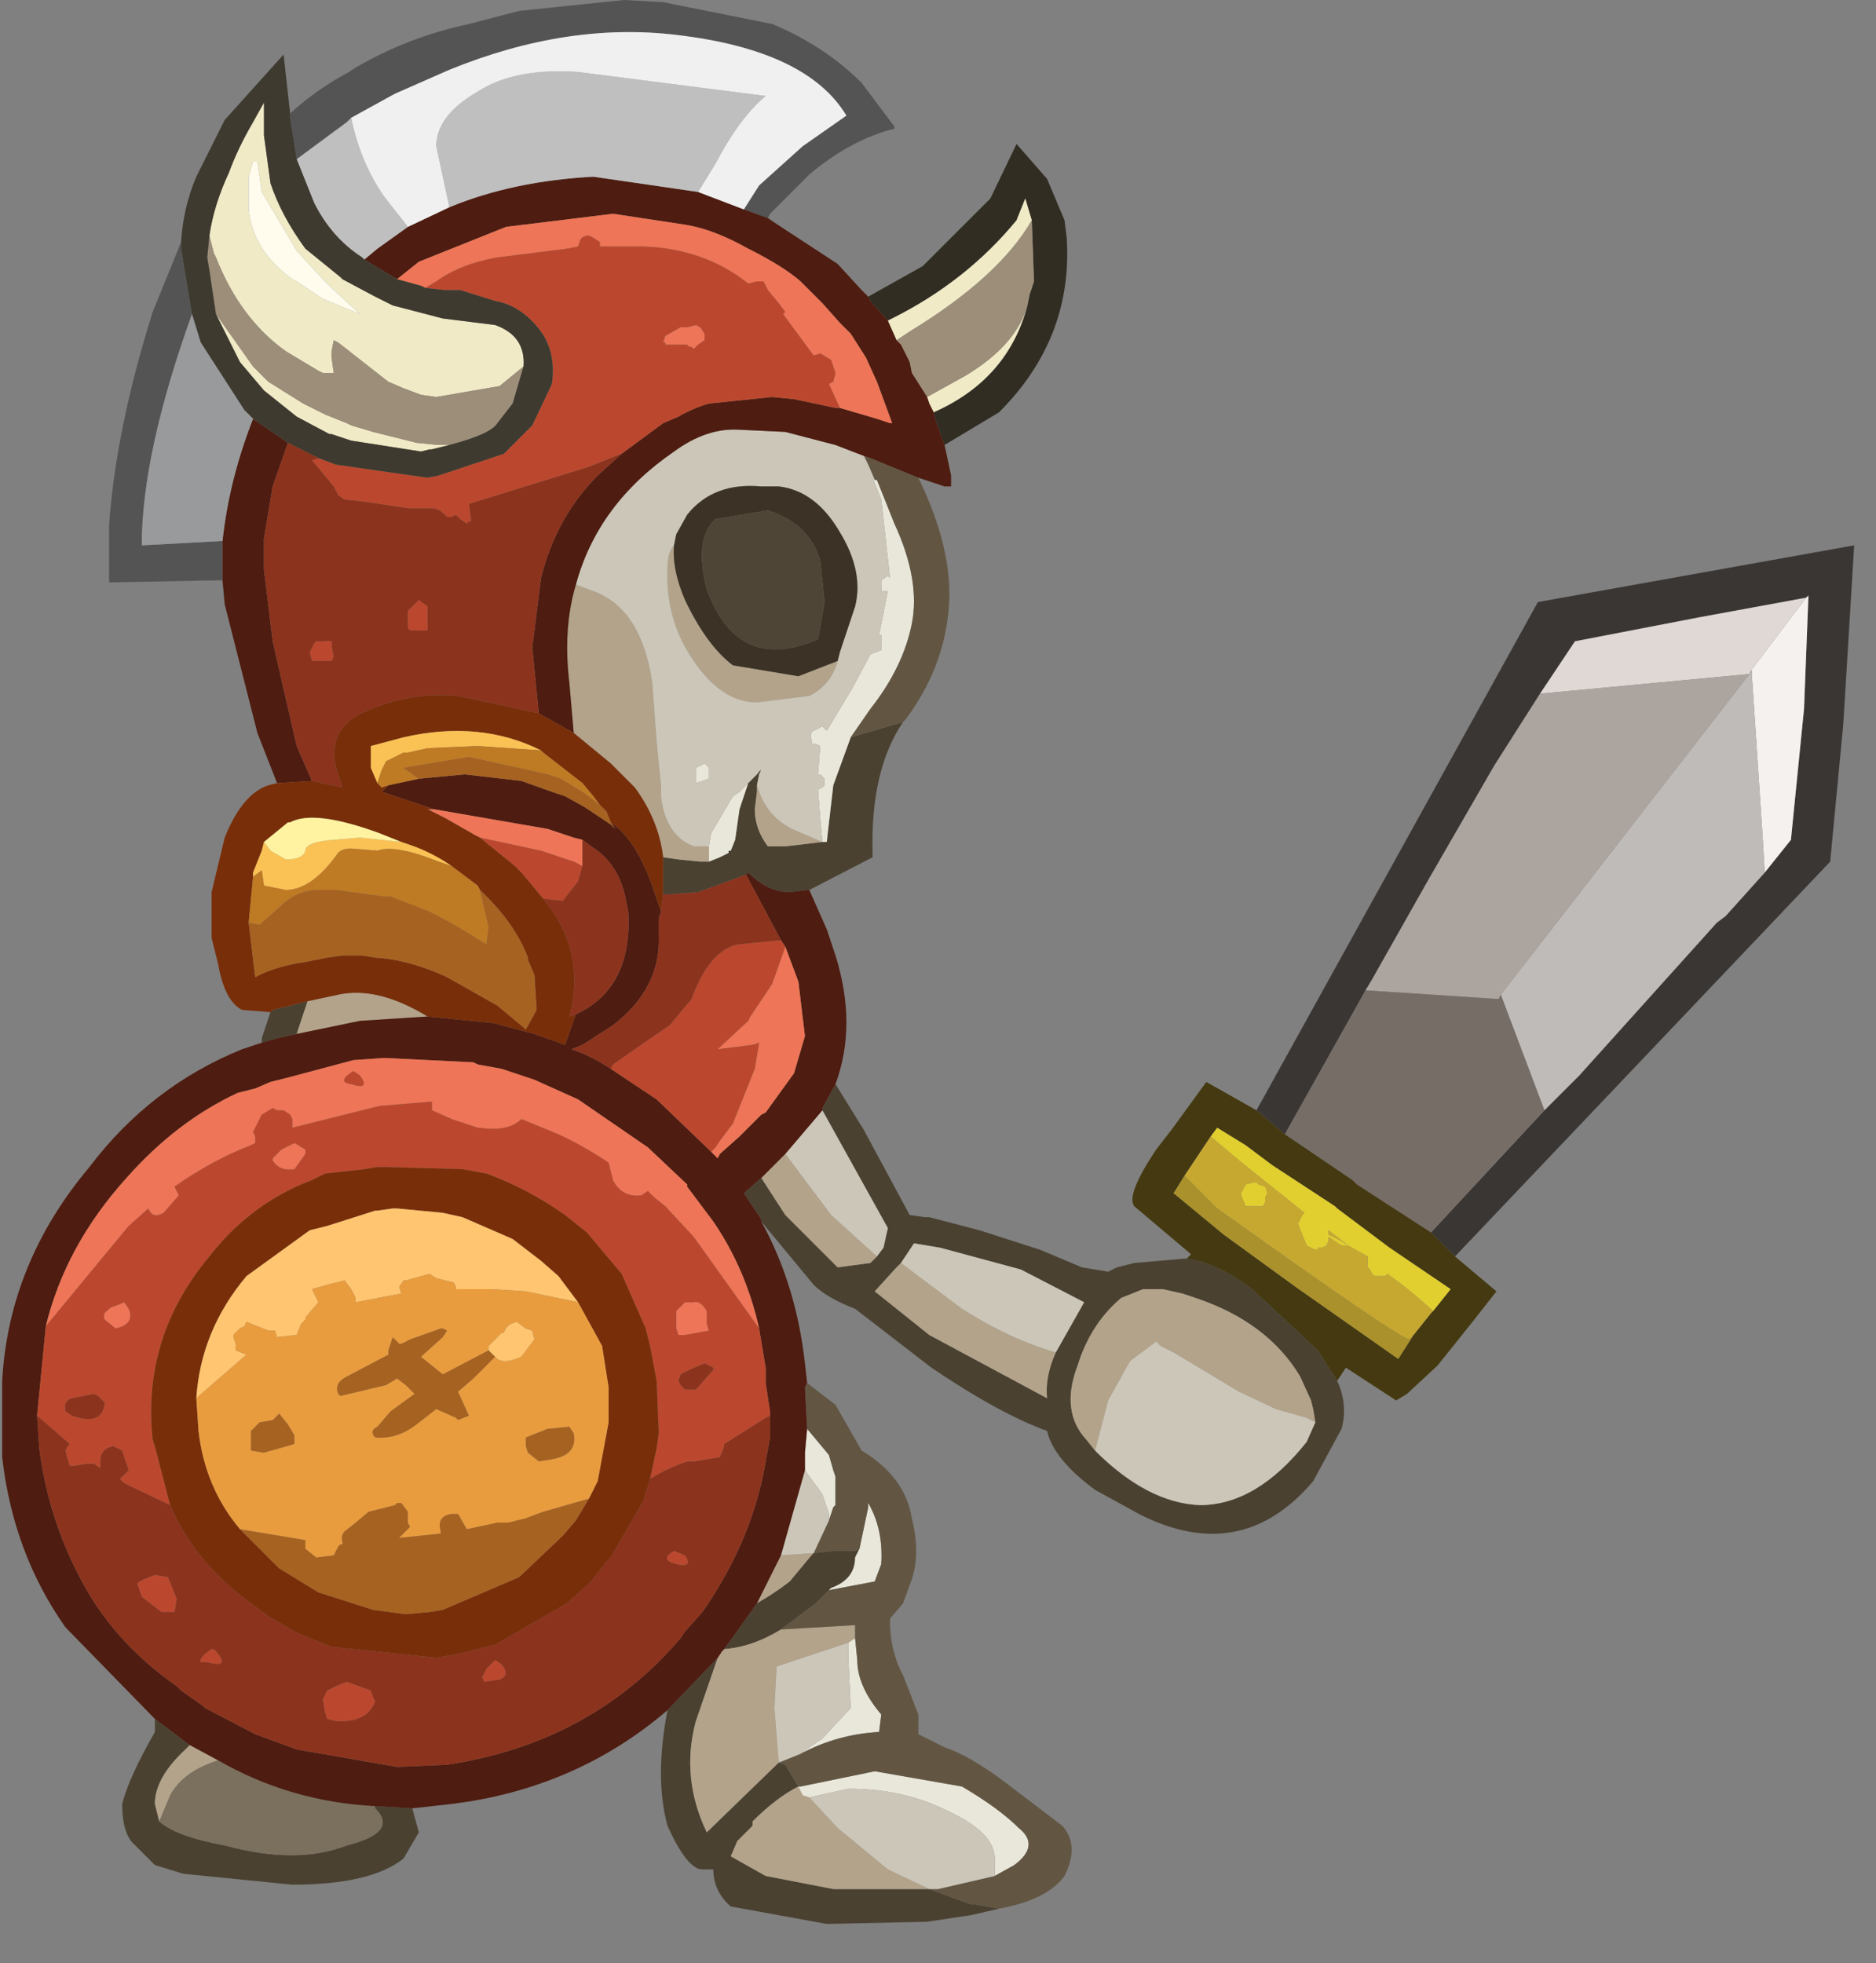 <?xml version="1.0" encoding="utf-8"?>
<svg version="1.1" id="Layer_1"
xmlns="http://www.w3.org/2000/svg"
xmlns:xlink="http://www.w3.org/1999/xlink"
xmlns:author="http://www.sothink.com"
width="43px" height="45px"
xml:space="preserve">
<rect width="100%" height="100%" fill="#808080" stroke="none"/>
<g id="542" transform="matrix(1, 0, 0, 1, -1.2, 0)">
<path style="fill:#4A4131;fill-opacity:1" d="M19.7,20.4L19.3 20.45Q18.8 20.45 18.35 20L18.3 20.05L17.2 20.45L16.55 20.5L16.4 20.5L16.4 19.65L16.75 19.7L17.25 19.75L17.45 19.75L17.7 19.65L17.9 19.55L17.9 19.5L17.95 19.5L18.05 19.25L18.15 18.55L18.25 18.25L18.35 17.95L18.55 17.75Q18.7 17.55 18.6 17.75L18.55 18L18.55 18.15L18.5 18.55Q18.5 19 18.8 19.4L19.2 19.4L20.05 19.3L20.15 19.3L20.3 18L20.7 16.9L21.9 16.55Q21.15 17.65 21.2 19.55L21.2 19.65L19.75 20.4L19.7 20.4M20.05,25.45L20.05 25.4L20.35 24.85L21 25.9L22.05 27.85L22.4 27.9L22.5 27.9L23.65 28.2L25.05 28.65L26 29.05L26.6 29.15L26.8 29.05L27.2 28.95L28.35 28.85L28.4 28.85Q29.1 28.95 29.9 29.55L31.4 30.95L31.85 31.65Q32.1 32.2 31.95 32.75L31.3 33.95Q29.65 35.9 27.3 34.7L26.3 34.15Q25.35 33.45 25.2 32.8Q24.1 32.4 22.55 31.35L20.8 30Q20.15 29.75 19.85 29.45L18.65 28L18.65 27.95L18.25 27.35L18.65 27L19.2 27.85L20.4 29.05L21.15 28.95L21.3 28.8L21.45 28.6L21.55 28.15L20.05 25.45M8,23.7L7.55 23.8L7.2 23.9L7.2 23.8L7.4 23.2L7.45 23.15L8.25 22.95L8.05 23.55L8 23.7M4.75,39.4L5.55 40L5.45 40.1Q4.75 40.75 4.75 41.35L4.85 41.75Q5.25 42.1 6.35 42.3Q8 42.75 9.15 42.3Q10.35 42 9.8 41.45L9.8 41.4L10.65 41.45L10.8 42L10.45 42.6Q9.7 43.2 7.9 43.2L5.4 42.95L4.75 42.75L4.3 42.3Q4 42.05 4 41.35Q4.15 40.75 4.75 39.7L4.75 39.4M22.5,43.3L23.45 43.65L23.55 43.65L24.1 43.75L23.45 43.9L22.45 44.05L20.15 44.1L17.95 43.7Q17.55 43.35 17.55 42.85L17.3 42.85Q16.95 42.85 16.5 41.85Q16.2 40.75 16.5 39.2L17.65 38L17.15 39.45Q16.8 40.75 17.4 42L19.05 40.4L19.2 40.45L19.5 40.95Q19 41.2 18.45 41.75L18.45 41.85L18.1 42.2L17.95 42.55L18.75 43L20.3 43.3L22.5 43.3M20.2,36.45L19.9 36.75L19.1 37.35Q18.45 37.75 17.8 37.8L18.55 36.75L18.8 36.6L19.1 36.4L19.3 36.25L19.8 35.65L19.85 35.6L20.3 35.55L20.8 35.55L20.9 35.5L20.8 35.7Q20.8 36.2 20.25 36.4L20.2 36.45M28.7,34.5Q30 34.5 31.15 33.05L31.35 32.6L31.3 32.3L31.25 32.1L31 31.55Q30.25 30.3 28.6 29.75L28.3 29.65L27.85 29.55L27.4 29.55L26.9 29.75Q26.25 30.3 25.95 31.15L25.9 31.3Q25.5 32.35 26.1 33L26.3 33.25Q27.5 34.45 28.7 34.5M21.75,29.05L21.25 29.6L22.5 30.6L25.2 32.05Q25.15 31.55 25.4 31L26.05 29.85L24.6 29.1L22.75 28.6L22.15 28.5L21.85 28.95L21.75 29.05" />
<path style="fill:#B3A38A;fill-opacity:1" d="M17.45,19.75L17.25 19.75L16.75 19.7L16.4 19.65Q16.3 18.8 15.75 18.05L15.2 17.5L14.35 16.8L14.25 15.65Q14.1 14.4 14.4 13.4L14.8 13.55Q15.9 13.95 16.15 15.65L16.25 17L16.35 18L16.35 18.25Q16.45 19.15 17.1 19.4L17.45 19.4L17.45 19.5L17.45 19.75M16.65,12.5Q16.6 13.05 16.9 13.75Q17.4 14.8 18 15.25L19.5 15.5L20.4 15.15Q20.25 15.7 19.75 15.95L18.55 16.1Q17.75 16.1 17.1 15.15Q16.45 14.2 16.5 13.05Q16.5 12.65 16.65 12.5M19.35,19L20.05 19.3L19.2 19.4L18.8 19.4Q18.5 19 18.5 18.55L18.55 18.15L18.55 18Q18.75 18.7 19.35 19M8.05,23.55L8.25 22.95L8.95 22.8Q9.85 22.6 11 23.3L9.45 23.4L8 23.7L8.05 23.55M5.1,41.15L4.85 41.75L4.75 41.35Q4.75 40.75 5.45 40.1L5.55 40L6.2 40.35Q5.4 40.6 5.1 41.15M17.65,38L17.75 37.85L17.8 37.8Q18.45 37.75 19.1 37.35L20.8 37.25L20.8 37.55L20.65 37.65L19 38.2L18.95 39.15L19.05 40.4L17.4 42Q16.8 40.75 17.15 39.45L17.65 38M19.85,35.6L19.8 35.65L19.3 36.25L19.1 36.4L18.8 36.6L18.55 36.75L19.1 35.65L19.85 35.6M21.3,28.8L21.15 28.95L20.4 29.05L19.2 27.85L18.65 27L19.2 26.45L20.25 27.85L21.3 28.8M20.4,41.9L21.55 42.85L22.5 43.3L20.3 43.3L18.75 43L17.95 42.55L18.1 42.2L18.45 41.85L18.45 41.75Q19 41.2 19.5 40.95L19.6 41.15L19.75 41.2L20.4 41.9M31.15,32.5L30.45 32.3L29.6 31.9L28.1 31L27.8 30.85L27.7 30.75L27.1 31.2L26.6 32.1L26.3 33.25L26.1 33Q25.5 32.35 25.9 31.3L25.95 31.15Q26.25 30.3 26.9 29.75L27.4 29.55L27.85 29.55L28.3 29.65L28.6 29.75Q30.25 30.3 31 31.55L31.25 32.1L31.3 32.3L31.35 32.6L31.15 32.5M21.85,28.95L23.25 30Q24.35 30.7 25.4 31Q25.15 31.55 25.2 32.05L22.5 30.6L21.25 29.6L21.75 29.05L21.85 28.95" />
<path style="fill:#E9E7DA;fill-opacity:1" d="M20.05,19.3L20 18.75L19.95 18.1L20.05 18.05L20.1 18L20.1 17.95L20.1 17.85L20 17.75L19.95 17.75L20 17.1L19.9 17.05L19.8 17.05L19.8 16.95Q19.75 16.8 19.85 16.75L20.05 16.65L20.15 16.75L20.75 15.75L21.15 15L21.4 14.9L21.4 14.6L21.4 14.55L21.35 14.55L21.55 13.55L21.4 13.55L21.4 13.5L21.4 13.3L21.55 13.2L21.6 13.25L21.4 11.45L21.2 10.95L21.25 11L21.3 11L21.7 12Q22.3 13.3 22.1 14.3Q21.9 15.3 21.15 16.25L20.7 16.9L20.3 18L20.15 19.3L20.05 19.3M17.45,19.5L17.45 19.4L17.5 19.1L18 18.25L18.15 18.15L18.35 17.95L18.25 18.25L18.15 18.55L18.05 19.25L17.95 19.5L17.9 19.5L17.9 19.55L17.7 19.65L17.45 19.75L17.45 19.5M19.65,33.7L19.65 33.3L19.7 32.75L20.2 33.35L20.3 33.7L20.35 33.85L20.35 34.5L20.3 34.55L20.2 34.85L20.2 34.7L20.05 34.25L19.65 33.7M17.45,17.85L17.15 17.95L17.15 17.85L17.15 17.6L17.35 17.5L17.4 17.55L17.45 17.6L17.45 17.85M20.25,36.4Q20.8 36.2 20.8 35.7L20.9 35.5L21.1 34.55L21.1 34.45Q21.45 35.05 21.4 35.85L21.25 36.25L20.2 36.45L20.25 36.4M20.8,37.55L20.85 38.05Q20.85 38.65 21.4 39.3L21.35 39.7Q20.4 39.75 19.55 40.2Q19.75 40.05 20.05 39.85L20.7 39.15L20.65 38.1L20.65 37.65L20.8 37.55M24,42.6Q24 42 22.9 41.5Q21.9 41 20.65 41L19.75 41.2L19.6 41.15L19.5 40.95L19.55 40.95L21.25 40.6L23.25 40.95Q24.1 41.45 24.55 41.9Q25.05 42.3 24.45 42.75L24 43L24 42.6" />
<path style="fill:#625643;fill-opacity:1" d="M20.7,16.9L21.15 16.25Q21.9 15.3 22.1 14.3Q22.3 13.3 21.7 12L21.3 11L21.25 11L21.1 10.65L21 10.45L21.15 10.5L22.25 10.95Q23.05 12.6 22.95 13.9Q22.85 15.3 21.95 16.5L21.9 16.55L20.7 16.9M20.35,32.2L20.95 33.25Q21.95 33.85 22.1 34.8Q22.3 35.6 22.1 36.2L21.9 36.75L21.6 37.1L21.6 37.15Q21.6 37.85 21.9 38.4L22.25 39.3L22.25 39.75L22.85 40.05Q23.45 40.25 24.3 40.9L25.55 41.85Q25.95 42.3 25.6 43Q25.2 43.55 24.1 43.75L23.55 43.65L23.45 43.65L22.5 43.3L22.7 43.3L24 43L24.45 42.75Q25.05 42.3 24.55 41.9Q24.1 41.45 23.25 40.95L21.25 40.6L19.55 40.95L19.5 40.95L19.2 40.45L19.05 40.4L19.55 40.2Q20.4 39.75 21.35 39.7L21.4 39.3Q20.85 38.65 20.85 38.05L20.8 37.55L20.8 37.25L19.1 37.35L19.9 36.75L20.2 36.45L21.25 36.25L21.4 35.85Q21.45 35.05 21.1 34.45L21.1 34.55L20.9 35.5L20.8 35.55L20.3 35.55L19.85 35.6L20.2 34.85L20.3 34.55L20.35 34.5L20.35 33.85L20.3 33.7L20.2 33.35L19.7 32.75L19.65 31.8L19.7 31.7L20.35 32.2" />
<path style="fill:#7B705E;fill-opacity:1" d="M4.85,41.75L5.1 41.15Q5.4 40.6 6.2 40.35Q7.85 41.3 9.8 41.4L9.8 41.45Q10.35 42 9.15 42.3Q8 42.75 6.35 42.3Q5.25 42.1 4.85 41.75" />
<path style="fill:#CCC6B8;fill-opacity:1" d="M18.55,18L18.6 17.75Q18.7 17.55 18.55 17.75L18.35 17.95L18.15 18.15L18 18.25L17.5 19.1L17.45 19.4L17.1 19.4Q16.45 19.15 16.35 18.25L16.35 18L16.25 17L16.15 15.65Q15.9 13.95 14.8 13.55L14.4 13.4Q14.9 11.55 16.65 10.35Q17.4 9.8 18.15 9.85L19.2 9.9L20.35 10.2L21 10.45L21.1 10.65L21.25 11L21.2 10.95L21.4 11.45L21.6 13.25L21.55 13.2L21.4 13.3L21.4 13.5L21.4 13.55L21.55 13.55L21.35 14.55L21.4 14.55L21.4 14.6L21.4 14.9L21.15 15L20.75 15.75L20.15 16.75L20.05 16.65L19.85 16.75Q19.75 16.8 19.8 16.95L19.8 17.05L19.9 17.05L20 17.1L19.95 17.75L20 17.75L20.1 17.85L20.1 17.95L20.1 18L20.05 18.05L19.95 18.1L20 18.75L20.05 19.3L19.35 19Q18.75 18.7 18.55 18M16.5,13.05Q16.45 14.2 17.1 15.15Q17.75 16.1 18.55 16.1L19.75 15.95Q20.25 15.7 20.4 15.15L20.45 14.95L20.8 13.9Q21 13.1 20.45 12.2Q19.9 11.25 19.05 11.15L18.65 11.15Q17.55 11.05 16.95 11.8L16.7 12.25L16.65 12.5Q16.5 12.65 16.5 13.05M19.1,35.65L19.65 33.7L20.05 34.25L20.2 34.7L20.2 34.85L19.85 35.6L19.1 35.65M21.55,28.15L21.45 28.6L21.3 28.8L20.25 27.85L19.2 26.45L20.05 25.45L21.55 28.15M17.45,17.6L17.4 17.55L17.35 17.5L17.15 17.6L17.15 17.85L17.15 17.95L17.45 17.85L17.45 17.6M20.65,37.65L20.65 38.1L20.7 39.15L20.05 39.85Q19.75 40.05 19.55 40.2L19.05 40.4L18.95 39.15L19 38.2L20.65 37.65M19.75,41.2L20.65 41Q21.9 41 22.9 41.5Q24 42 24 42.6L24 43L22.7 43.3L22.5 43.3L21.55 42.85L20.4 41.9L19.75 41.2M31.35,32.6L31.15 33.05Q30 34.5 28.7 34.5Q27.5 34.45 26.3 33.25L26.6 32.1L27.1 31.2L27.7 30.75L27.8 30.85L28.1 31L29.6 31.9L30.45 32.3L31.15 32.5L31.35 32.6M23.25,30L21.85 28.95L22.15 28.5L22.75 28.6L24.6 29.1L26.05 29.85L25.4 31Q24.35 30.7 23.25 30" />
<path style="fill:#3A3634;fill-opacity:1" d="M35.45,17.55L33.95 20.15L32.65 22.45L32.5 22.7L30.65 26L30 25.45L36.45 13.8L43.7 12.5L43.45 16.6L43.15 19.75L34.55 28.8L34 28.25L36.6 25.45L36.85 25.2L37.4 24.65L40.55 21.15L40.75 21L41.65 20L42.25 19.25L42.55 16.25L42.65 13.7L42.65 13.65L42.6 13.7L40.15 14.15L37.3 14.7L36.5 15.9L35.45 17.55" />
<path style="fill:#F5F1EE;fill-opacity:1" d="M41.6,19.15L41.35 15.4L41.35 15.35L42.6 13.7L42.65 13.65L42.65 13.7L42.55 16.25L42.25 19.25L41.65 20L41.6 19.15" />
<path style="fill:#BFBBB8;fill-opacity:1" d="M35.6,22.8L41.3 15.45L41.35 15.4L41.6 19.15L41.65 20L40.75 21L40.55 21.15L37.4 24.65L36.85 25.2L36.6 25.45L35.6 22.8" />
<path style="fill:#E0D8D4;fill-opacity:1" d="M36.5,15.9L37.3 14.7L40.15 14.15L42.6 13.7L41.35 15.35L41.3 15.45L36.5 15.9" />
<path style="fill:#312D23;fill-opacity:1" d="M22.65,9.65L22.6 9.45Q24.3 8.7 24.75 7L24.8 6.75L24.9 6.45L24.85 5.05L24.7 4.55L24.5 5.05Q23.35 6.45 21.65 7.3L21.55 7.35L21.15 6.9L21.1 6.8L22.35 6.1L23.9 4.55L24.5 3.3L25.2 4.1L25.6 5.05L25.65 5.45Q25.8 7.75 24.1 9.45L22.85 10.2L22.65 9.65" />
<path style="fill:#F0EAC6;fill-opacity:1" d="M22.05,7.6L21.75 7.8L21.55 7.35L21.65 7.3Q23.35 6.45 24.5 5.05L24.7 4.55L24.85 5.05Q24.1 6.35 22.05 7.6M22.45,9.1L23.35 8.6Q24.5 7.9 24.75 7Q24.3 8.7 22.6 9.45L22.5 9.25L22.45 9.1M7,8.4L7.35 8.75L8.15 9.25L8.65 9.5L8.9 9.6L9.15 9.7L9.25 9.75L9.75 9.9L10.75 10.15L11.25 10.2L11.5 10.2L11.3 10.25L11.1 10.3L11.05 10.3L10.85 10.35L9.25 10.1L8.8 9.95L8.75 9.95L8 9.55L7.25 8.95L6.7 8.3L6.15 7.2L7 8.4M6,5.4Q6.1 4.7 6.45 3.95Q6.65 3.4 7 2.8L7.25 2.35L7.25 3.1L7.4 4.2Q7.65 4.95 8.2 5.7L9 6.35L9.05 6.4L9.8 6.8L10.2 7L11.35 7.3L12.55 7.45Q13.25 7.7 13.2 8.4L12.65 8.85L11.2 9.1L10.85 9.05L10.45 8.9L10.1 8.75L8.95 7.85L8.85 7.8L8.8 8.05L8.8 8.2L8.85 8.55L8.6 8.55L8.5 8.5L7.75 8.05Q6.7 7.3 6.15 5.9L6.1 5.8L6 5.4M7.1,3.7L7 3.7L6.9 4.05L6.9 4.8Q7 5.75 7.9 6.4L8 6.45L8.6 6.85L9.45 7.2L8.8 6.6L8.6 6.4L8 5.75L7.2 4.4L7.1 3.7" />
<path style="fill:#545454;fill-opacity:1" d="M18.25,4.8L18.6 4.25L19.6 3.35L20.6 2.65Q19.7 1.15 16.7 0.8Q14.2 0.5 11.5 1.6L10.25 2.15L9.25 2.7L9.15 2.8L8 3.65L7.85 2.7L7.85 2.6Q8.45 2.05 9.2 1.65L9.35 1.55Q10.55 0.85 11.95 0.55L13.1 0.25L15.5 0L16.4 0.05L18.9 0.55Q20.1 1.05 20.95 1.9L21.7 2.9L21.7 2.95Q20.7 3.2 19.75 4L18.85 4.9L18.8 5L18.25 4.8M4.45,12.5L6.3 12.4L6.3 13.3L3.7 13.35L3.7 12.05Q3.85 9.85 4.7 7.15L5.35 5.55L5.35 5.7L5.6 7.2Q4.45 10.4 4.45 12.5" />
<path style="fill:#9D8E79;fill-opacity:1" d="M24.85,5.05L24.9 6.45L24.8 6.75L24.75 7Q24.5 7.9 23.35 8.6L22.45 9.1L22.1 8.55L22.05 8.3L21.85 7.9L21.8 7.85L21.75 7.8L22.05 7.6Q24.1 6.35 24.85 5.05M6.15,7.2L6 6.2L5.95 5.9L6 5.4L6.1 5.8L6.15 5.9Q6.7 7.3 7.75 8.05L8.5 8.5L8.6 8.55L8.85 8.55L8.8 8.2L8.8 8.05L8.85 7.8L8.95 7.85L10.1 8.75L10.45 8.9L10.85 9.05L11.2 9.1L12.65 8.85L13.2 8.4L12.95 9.25L12.6 9.7Q12.45 9.95 11.5 10.2L11.25 10.2L10.75 10.15L9.75 9.9L9.25 9.75L9.15 9.7L8.9 9.6L8.65 9.5L8.15 9.25L7.35 8.75L7 8.4L6.15 7.2" />
<path style="fill:#4E1C10;fill-opacity:1" d="M9.55,5.95L9.85 5.7L10.55 5.2L11.5 4.75Q12.95 4.15 14.8 4.05L17.2 4.4L18.25 4.8L18.8 5L19.1 5.2L20.4 6.05L20.95 6.65L21.1 6.8L21.15 6.9L21.55 7.35L21.75 7.8L21.8 7.85L21.85 7.9L22.05 8.3L22.1 8.55L22.45 9.1L22.5 9.25L22.6 9.45L22.65 9.65L22.85 10.2L23 10.9L23 11.15L22.85 11.15L22.25 10.95L21.15 10.5L21 10.45L20.35 10.2L19.2 9.9L18.15 9.85Q17.4 9.8 16.65 10.35Q14.9 11.55 14.4 13.4Q14.1 14.4 14.25 15.65L14.35 16.8L13.55 16.35L13.4 14.85L13.6 13.25Q13.95 11.85 14.9 10.9L15.45 10.4L16.4 9.7L16.75 9.55Q17.1 9.35 17.45 9.25L18.9 9.1L19.4 9.15L20.35 9.35L20.45 9.35L21.3 9.6L21.6 9.7L21.65 9.7L21.3 8.75L21.05 8.2L20.7 7.65L20.45 7.4L20.05 6.95L19.55 6.45Q19.15 6.1 18.35 5.7Q17.55 5.25 16.9 5.15L15.25 4.9L12.8 5.2L10.8 6L10.55 6.2L10.3 6.4L9.55 5.95M19.1,21.55L18.3 20.05L18.35 20Q18.8 20.45 19.3 20.45L19.7 20.4L19.75 20.4L20.15 21.3L20.35 21.9Q20.85 23.5 20.35 24.85L20.05 25.4L20.05 25.45L19.2 26.45L18.65 27L18.25 27.35L18.65 27.95L18.65 28Q19.45 29.45 19.65 31.25L19.7 31.7L19.65 31.8L19.7 32.75L19.65 33.3L19.65 33.7L19.1 35.65L18.55 36.75L17.8 37.8L17.75 37.85L17.65 38L16.5 39.2Q14.4 41 11.55 41.35L10.65 41.45L9.8 41.4Q7.85 41.3 6.2 40.35L5.55 40L4.75 39.4L2.7 37.3Q1.5 35.6 1.25 33.4L1.25 33.15L1.25 31.65Q1.4 28.95 3.25 26.75Q4.65 24.9 6.75 24.05L7.2 23.9L7.55 23.8L8 23.7L9.45 23.4L11 23.3L12.5 23.45L13.45 23.7L14.15 23.95L14.4 23.25Q15.7 22.65 15.6 20.9L15.55 20.65Q15.4 19.8 14.75 19.4L14.55 19.25L14.35 19.2L13.75 19L11.15 18.55L9.95 18.15L10.1 18L10.8 17.85L11.85 17.75L13.15 17.9L13.85 18.15L14.15 18.25L14.6 18.5L14.9 18.7L15.2 18.9L15.3 19L15.2 18.85Q15.8 19.25 16.2 20.45L16.35 20.9L16.3 21.05L16.3 21.2L16.3 21.35L16.3 21.45Q16.35 22.65 15.25 23.5L14.55 23.95L14.3 24.05Q14.75 24.2 15.2 24.5L16.25 25.2L17.5 26.4L17.65 26.55L17.7 26.45L18.15 26.05L18.65 25.55L18.75 25.5L19.4 24.6L19.65 23.75L19.5 22.5L19.2 21.7L19.1 21.55M7,9.6L7.8 10.15L7.45 11.15L7.25 12.35L7.25 13.05L7.45 14.7L8 17.1L8.35 17.9L7.55 17.95L7.1 16.8L6.35 13.85L6.3 13.3L6.3 12.4Q6.45 11 7 9.6M2.05,32.45L2.1 33.2Q2.3 34.75 3 36.1Q3.75 37.6 5.25 38.65L5.35 38.75L5.85 39.1L5.9 39.15L7.05 39.75L8 40.1L10.3 40.5L11.45 40.45Q14.75 39.95 16.8 37.55L16.9 37.4L17.3 36.95Q18.45 35.3 18.75 33.5L18.85 32.95L18.85 32.45L18.85 32.35L18.75 31.7L18.75 31.35L18.6 30.45Q18.3 29.1 17.55 28L16.95 27.2L16.95 27.15L16.05 26.3L14.45 25.2L13.45 24.75L12.85 24.55L12.7 24.5L12.15 24.4L12.05 24.35L10 24.25L9.3 24.3L7.8 24.7L7.4 24.8L7.05 24.95L6.65 25.05Q5.25 25.7 4.1 27Q2.7 28.55 2.25 30.4L2.05 32.45" />
<path style="fill:#EE7557;fill-opacity:1" d="M20.2,8.8L20.3 8.75L20.35 8.55L20.25 8.25L20 8.1L19.85 8.15L19.15 7.2L19.2 7.15L19.05 6.95L18.8 6.65L18.7 6.45L18.6 6.45L18.55 6.45L18.35 6.5Q17.35 5.7 15.95 5.65L15.85 5.65L15.75 5.65L14.95 5.65L14.95 5.55L14.8 5.45L14.7 5.4Q14.55 5.4 14.5 5.5L14.45 5.65L14.2 5.7L12.6 5.9Q11.75 6.05 11.2 6.45L10.95 6.6L10.85 6.55L10.3 6.4L10.55 6.2L10.8 6L12.8 5.2L15.25 4.9L16.9 5.15Q17.55 5.25 18.35 5.7Q19.15 6.1 19.55 6.45L20.05 6.95L20.45 7.4L20.7 7.65L21.05 8.2L21.3 8.75L21.65 9.7L21.6 9.7L21.3 9.6L20.45 9.35L20.2 8.8M17.35,7.65L17.35 7.8L17.2 7.9L17.1 8L17.05 7.95L17 7.95L16.95 7.9L16.85 7.9L16.45 7.9L16.45 7.85L16.4 7.85L16.45 7.7L16.8 7.5L16.95 7.5L17.15 7.45L17.25 7.5L17.35 7.65M14.55,19.35L14.55 19.7L14.55 19.85L14.35 19.75L13.6 19.5L12.2 19.2L12.1 19.15L11.4 18.75L11 18.55L11.15 18.55L13.75 19L14.35 19.2L14.55 19.25L14.55 19.35M17.1,28.35L16.45 27.65L16.2 27.45L16.05 27.3L15.9 27.4Q15.45 27.45 15.25 27.05L15.15 26.65Q14.55 26.25 14 26L13.15 25.65Q12.85 25.95 12.2 25.85L12.15 25.85L11.55 25.65L11.1 25.45L11.1 25.3L11.1 25.25L9.9 25.35L7.9 25.85L7.9 25.7L7.9 25.65L7.85 25.55L7.7 25.45L7.55 25.45L7.45 25.4L7.2 25.55L7 25.95L7.05 26.05L7.05 26.2L6.95 26.25Q6.05 26.6 5.2 27.2L5.25 27.3L5.3 27.4L4.95 27.8Q4.7 27.95 4.6 27.7L4.15 28.1L2.25 30.4Q2.7 28.55 4.1 27Q5.25 25.7 6.65 25.05L7.05 24.95L7.4 24.8L7.8 24.7L9.3 24.3L10 24.25L12.05 24.35L12.15 24.4L12.7 24.5L12.85 24.55L13.45 24.75L14.45 25.2L16.05 26.3L16.95 27.15L16.95 27.2L17.55 28Q18.3 29.1 18.6 30.45L17.1 28.35M9.3,24.55Q8.9 24.8 9.25 24.85Q9.7 25 9.45 24.65L9.3 24.55M19.2,21.7L19.5 22.5L19.65 23.75L19.4 24.6L18.75 25.5L18.65 25.55L18.15 26.05L17.7 26.45L17.65 26.55L17.5 26.4L17.6 26.3L17.7 26.15L18 25.75L18.5 24.5L18.6 23.9L18.45 23.95L17.65 24.05L18.35 23.4L18.4 23.3L18.6 23L18.9 22.55L19.2 21.7M17.4,30.05L17.4 30.35L17.45 30.5L16.9 30.6L16.75 30.6L16.7 30.45L16.7 30.3L16.7 30.15L16.7 30.05L16.8 29.95L16.9 29.85L17.1 29.85Q17.25 29.8 17.4 30.05M8.2,26.45L7.95 26.8Q7.6 26.85 7.45 26.6L7.45 26.55L7.55 26.45L7.65 26.35L7.95 26.2L8.2 26.35L8.2 26.45M3.6,30.25Q3.55 30.1 3.65 30.05Q3.75 29.95 3.8 29.95L4.05 29.85L4.15 30Q4.3 30.35 3.85 30.45L3.6 30.25" />
<path style="fill:#BB482E;fill-opacity:1" d="M14.7,10.7L11.95 11.55L12 11.95L11.95 11.95L11.9 12L11.75 11.9L11.65 11.8L11.55 11.85L11.45 11.85L11.4 11.8Q11.25 11.65 11.1 11.65L10.55 11.65L9.55 11.5L9.1 11.45L8.95 11.35L8.85 11.15L8.6 10.85L8.35 10.55L8.5 10.5L8.9 10.65L11 10.95L11.25 10.9L12.6 10.45L12.75 10.4L13.4 9.75L13.85 8.8Q13.95 8.1 13.6 7.6Q13.15 7 12.55 6.9L11.75 6.65L11.4 6.65L10.95 6.6L11.2 6.45Q11.75 6.05 12.6 5.9L14.2 5.7L14.45 5.65L14.5 5.5Q14.55 5.4 14.7 5.4L14.8 5.45L14.95 5.55L14.95 5.65L15.75 5.65L15.85 5.65L15.95 5.65Q17.35 5.7 18.35 6.5L18.55 6.45L18.6 6.45L18.7 6.45L18.8 6.65L19.05 6.95L19.2 7.15L19.15 7.2L19.85 8.15L20 8.1L20.25 8.25L20.35 8.55L20.3 8.75L20.2 8.8L20.45 9.35L20.35 9.35L19.4 9.15L18.9 9.1L17.45 9.25Q17.1 9.35 16.75 9.55L16.4 9.7L15.45 10.4L14.7 10.7M17.25,7.5L17.15 7.45L16.95 7.5L16.8 7.5L16.45 7.7L16.4 7.85L16.45 7.85L16.45 7.9L16.85 7.9L16.95 7.9L17 7.95L17.05 7.95L17.1 8L17.2 7.9L17.35 7.8L17.35 7.65L17.25 7.5M8.65,14.7Q8.85 14.65 8.8 14.8L8.85 15.05L8.8 15.15L8.65 15.15L8.4 15.15L8.35 15.15L8.3 14.95L8.4 14.75L8.45 14.7L8.55 14.7L8.65 14.7M4.05,34L3.95 33.9L4.15 33.7L4 33.25L3.8 33.15Q3.5 33.2 3.5 33.5L3.5 33.65L3.35 33.55L3.2 33.55L2.9 33.6L2.8 33.6L2.75 33.45L2.7 33.25L2.75 33.15L2.8 33.1L2.05 32.45L2.25 30.4L4.15 28.1L4.6 27.7Q4.7 27.95 4.95 27.8L5.3 27.4L5.25 27.3L5.2 27.2Q6.05 26.6 6.95 26.25L7.05 26.2L7.05 26.05L7 25.95L7.2 25.55L7.45 25.4L7.55 25.45L7.7 25.45L7.85 25.55L7.9 25.65L7.9 25.7L7.9 25.85L9.9 25.35L11.1 25.25L11.1 25.3L11.1 25.45L11.55 25.65L12.15 25.85L12.2 25.85Q12.85 25.95 13.15 25.65L14 26Q14.55 26.25 15.15 26.65L15.25 27.05Q15.45 27.45 15.9 27.4L16.05 27.3L16.2 27.45L16.45 27.65L17.1 28.35L18.6 30.45L18.75 31.35L18.75 31.7L18.85 32.35L18.85 32.45L18.75 32.5L17.8 33.1L17.8 33.15L17.7 33.4L17.1 33.5L16.95 33.5Q16.5 33.65 16.1 33.9L16.25 33.2L16.3 32.85L16.25 31.65L16.1 30.85L16 30.45L15.45 29.2L14.65 28.25L14.15 27.85Q13.3 27.25 12.35 26.9L11.8 26.8L10.05 26.75L9.85 26.75L9.55 26.8L8.65 26.9L8.35 27.05L8.1 27.15Q6.85 27.7 6 28.8Q4.45 30.65 4.7 33L4.75 33.15L5.1 34.5L4.05 34M9.45,24.65Q9.7 25 9.25 24.85Q8.9 24.8 9.3 24.55L9.45 24.65M10.55,14.4L10.55 14L10.8 13.75L11 13.9L11 14.2L11 14.45L10.85 14.45L10.6 14.45L10.55 14.4M14.45,20.2L14.1 20.65L13.65 20.6L13.15 20L13 19.85L12.2 19.2L13.6 19.5L14.35 19.75L14.55 19.85L14.45 20.2M19.2,21.7L18.9 22.55L18.6 23L18.4 23.3L18.35 23.4L17.65 24.05L18.45 23.95L18.6 23.9L18.5 24.5L18 25.75L17.7 26.15L17.6 26.3L17.5 26.4L16.25 25.2L15.2 24.5L15.25 24.4L16.4 23.6L16.55 23.5L17.05 22.9Q17.45 21.8 18.1 21.65L19.1 21.55L19.2 21.7M17.1,29.85L16.9 29.85L16.8 29.95L16.7 30.05L16.7 30.15L16.7 30.3L16.7 30.45L16.75 30.6L16.9 30.6L17.45 30.5L17.4 30.35L17.4 30.05Q17.25 29.8 17.1 29.85M17.55,31.35L17.35 31.25L17 31.4L16.8 31.5L16.75 31.65L16.8 31.75L16.9 31.85L17.15 31.85L17.55 31.4L17.55 31.35M16.65,35.55L16.9 35.65Q17.1 35.95 16.7 35.85Q16.3 35.75 16.65 35.55M8.2,26.35L7.95 26.2L7.65 26.35L7.55 26.45L7.45 26.55L7.45 26.6Q7.6 26.85 7.95 26.8L8.2 26.45L8.2 26.35M3.85,30.45Q4.3 30.35 4.15 30L4.05 29.85L3.8 29.95Q3.75 29.95 3.65 30.05Q3.55 30.1 3.6 30.25L3.85 30.45M2.85,32.45Q3.55 32.7 3.6 32.15L3.45 32L3.35 31.95L2.85 32.05Q2.65 32.1 2.7 32.35L2.85 32.45M5.05,36.15L5.25 36.65L5.2 36.95L4.9 36.95L4.45 36.6L4.35 36.3L4.4 36.25L4.5 36.2L4.75 36.1L5.05 36.15M9.15,38.55L9.7 38.75L9.75 38.9L9.8 39Q9.6 39.5 8.9 39.45L8.7 39.4L8.65 39.25L8.6 38.95L8.65 38.85L8.7 38.75L8.9 38.65L9.15 38.55M6.05,37.8L6.1 37.8L6.15 37.85Q6.5 38.25 5.95 38.1L5.8 38.1Q5.75 38 6.05 37.8M12.3,38.55L12.25 38.45L12.35 38.25L12.55 38.05L12.7 38.15Q12.9 38.4 12.65 38.5L12.3 38.55" />
<path style="fill:#3C3326;fill-opacity:1" d="M19.5,15.5L18 15.25Q17.4 14.8 16.9 13.75Q16.6 13.05 16.65 12.5L16.7 12.25L16.95 11.8Q17.55 11.05 18.65 11.15L19.05 11.15Q19.9 11.25 20.45 12.2Q21 13.1 20.8 13.9L20.45 14.95L20.4 15.15L19.5 15.5M17.6,11.9Q17.1 12.35 17.4 13.5Q18.1 15.45 19.95 14.65L20.1 13.8L20 12.85Q19.75 12 18.8 11.7L17.6 11.9" />
<path style="fill:#ACA49F;fill-opacity:1" d="M35.6,22.8L35.55 22.9L32.5 22.7L32.65 22.45L33.95 20.15L35.45 17.55L36.5 15.9L41.3 15.45L35.6 22.8" />
<path style="fill:#766D67;fill-opacity:1" d="M36.6,25.45L34 28.25L32.3 27.15L32.2 27.05L30.65 26L32.5 22.7L35.55 22.9L35.6 22.8L36.6 25.45" />
<path style="fill:#BFBFBF;fill-opacity:1" d="M10,4.5L10.55 5.2L9.85 5.7L9.55 5.95L9.5 5.9Q8.8 5.45 8.4 4.65L8 3.65L9.15 2.8L9.25 2.7Q9.45 3.7 10 4.5M14.8,4.05Q12.95 4.15 11.5 4.75L11.2 3.35Q11.2 2.65 12.15 2.1Q13 1.55 14.45 1.65L18.75 2.2Q18.15 2.7 17.6 3.75L17.2 4.4L14.8 4.05" />
<path style="fill:#F0F0F0;fill-opacity:1" d="M9.25,2.7L10.25 2.15L11.5 1.6Q14.2 0.5 16.7 0.8Q19.7 1.15 20.6 2.65L19.6 3.35L18.6 4.25L18.25 4.8L17.2 4.4L17.6 3.75Q18.15 2.7 18.75 2.2L14.45 1.65Q13 1.55 12.15 2.1Q11.2 2.65 11.2 3.35L11.5 4.75L10.55 5.2L10 4.5Q9.45 3.7 9.25 2.7" />
<path style="fill:#3E3A2F;fill-opacity:1" d="M9.55,5.95L10.3 6.4L10.85 6.55L10.95 6.6L11.4 6.65L11.75 6.65L12.55 6.9Q13.15 7 13.6 7.6Q13.95 8.1 13.85 8.8L13.4 9.75L12.75 10.4L12.6 10.45L11.25 10.9L11 10.95L8.9 10.65L8.5 10.5L7.8 10.15L7 9.6L6.8 9.4L5.8 7.85L5.6 7.2L5.35 5.7L5.35 5.55Q5.4 4.75 5.7 4.05L6.35 2.75L7.7 1.25L7.85 2.6L7.85 2.7L8 3.65L8.4 4.65Q8.8 5.45 9.5 5.9L9.55 5.95M12.55,7.45L11.35 7.3L10.2 7L9.8 6.8L9.05 6.4L9 6.35L8.2 5.7Q7.65 4.95 7.4 4.2L7.25 3.1L7.25 2.35L7 2.8Q6.65 3.4 6.45 3.95Q6.1 4.7 6 5.4L5.95 5.9L6 6.2L6.15 7.2L6.7 8.3L7.25 8.95L8 9.55L8.75 9.95L8.8 9.95L9.25 10.1L10.85 10.35L11.05 10.3L11.1 10.3L11.3 10.25L11.5 10.2Q12.45 9.95 12.6 9.7L12.95 9.25L13.2 8.4Q13.25 7.7 12.55 7.45" />
<path style="fill:#8C331D;fill-opacity:1" d="M11.7,15.95Q10.6 15.85 9.6 16.3Q8.7 16.65 8.9 17.6L9.05 18.05L8.35 17.9L8 17.1L7.45 14.7L7.25 13.05L7.25 12.35L7.45 11.15L7.8 10.15L8.5 10.5L8.35 10.55L8.6 10.85L8.85 11.15L8.95 11.35L9.1 11.45L9.55 11.5L10.55 11.65L11.1 11.65Q11.25 11.65 11.4 11.8L11.45 11.85L11.55 11.85L11.65 11.8L11.75 11.9L11.9 12L11.95 11.95L12 11.95L11.95 11.55L14.7 10.7L15.45 10.4L14.9 10.9Q13.95 11.85 13.6 13.25L13.4 14.85L13.55 16.35L11.7 15.95M19.1,21.55L18.1 21.65Q17.45 21.8 17.05 22.9L16.55 23.5L16.4 23.6L15.25 24.4L15.2 24.5Q14.75 24.2 14.3 24.05L14.55 23.95L15.25 23.5Q16.35 22.65 16.3 21.45L16.3 21.35L16.3 21.2L16.3 21.05L16.35 20.9L16.4 20.5L16.55 20.5L17.2 20.45L18.3 20.05L19.1 21.55M8.55,14.7L8.45 14.7L8.4 14.75L8.3 14.95L8.35 15.15L8.4 15.15L8.65 15.15L8.8 15.15L8.85 15.05L8.8 14.8Q8.85 14.65 8.65 14.7L8.55 14.7M13.65,20.6L14.1 20.65L14.45 20.2L14.55 19.85L14.55 19.7L14.55 19.35L14.55 19.25L14.75 19.4Q15.4 19.8 15.55 20.65L15.6 20.9Q15.7 22.65 14.4 23.25L14.25 23.3Q14.65 21.8 13.65 20.6M5.1,34.5Q5.65 35.8 6.95 36.75L7.35 37.05L8.05 37.45L8.8 37.75L11.2 38L11.75 37.9L12.55 37.7L14.2 36.75L14.75 36.25L15.1 35.8L15.2 35.7L15.95 34.4L16.1 33.9Q16.5 33.65 16.95 33.5L17.1 33.5L17.7 33.4L17.8 33.15L17.8 33.1L18.75 32.5L18.85 32.45L18.85 32.95L18.75 33.5Q18.45 35.3 17.3 36.95L16.9 37.4L16.8 37.55Q14.75 39.95 11.45 40.45L10.3 40.5L8 40.1L7.05 39.75L5.9 39.15L5.85 39.1L5.35 38.75L5.25 38.65Q3.75 37.6 3 36.1Q2.3 34.75 2.1 33.2L2.05 32.45L2.8 33.1L2.75 33.15L2.7 33.25L2.75 33.45L2.8 33.6L2.9 33.6L3.2 33.55L3.35 33.55L3.5 33.65L3.5 33.5Q3.5 33.2 3.8 33.15L4 33.25L4.15 33.7L3.95 33.9L4.05 34L5.1 34.5M10.6,14.45L10.85 14.45L11 14.45L11 14.2L11 13.9L10.8 13.75L10.55 14L10.55 14.4L10.6 14.45M17.55,31.4L17.15 31.85L16.9 31.85L16.8 31.75L16.75 31.65L16.8 31.5L17 31.4L17.35 31.25L17.55 31.35L17.55 31.4M16.7,35.85Q17.1 35.95 16.9 35.65L16.65 35.55Q16.3 35.75 16.7 35.85M2.7,32.35Q2.65 32.1 2.85 32.05L3.35 31.95L3.45 32L3.6 32.15Q3.55 32.7 2.85 32.45L2.7 32.35M4.75,36.1L4.5 36.2L4.4 36.25L4.35 36.3L4.45 36.6L4.9 36.95L5.2 36.95L5.25 36.65L5.05 36.15L4.75 36.1M8.9,38.65L8.7 38.75L8.65 38.85L8.6 38.95L8.65 39.25L8.7 39.4L8.9 39.45Q9.6 39.5 9.8 39L9.75 38.9L9.7 38.75L9.15 38.55L8.9 38.65M5.8,38.1L5.95 38.1Q6.5 38.25 6.15 37.85L6.1 37.8L6.05 37.8Q5.75 38 5.8 38.1M12.65,38.5Q12.9 38.4 12.7 38.15L12.55 38.05L12.35 38.25L12.25 38.45L12.3 38.55L12.65 38.5" />
<path style="fill:#4F4536;fill-opacity:1" d="M18.8,11.7Q19.75 12 20 12.85L20.1 13.8L19.95 14.65Q18.1 15.45 17.4 13.5Q17.1 12.35 17.6 11.9L18.8 11.7" />
<path style="fill:#FFFCEE;fill-opacity:1" d="M7.2,4.4L8 5.75L8.6 6.4L8.8 6.6L9.45 7.2L8.6 6.85L8 6.45L7.9 6.4Q7 5.75 6.9 4.8L6.9 4.05L7 3.7L7.1 3.7L7.2 4.4" />
<path style="fill:#999A9C;fill-opacity:1" d="M6.3,12.4L4.45 12.5Q4.45 10.4 5.6 7.2L5.8 7.85L6.8 9.4L7 9.6Q6.45 11 6.3 12.4" />
<path style="fill:#792E0A;fill-opacity:1" d="M14.25,23.3L14.4 23.25L14.15 23.95L13.45 23.7L12.5 23.45L11 23.3Q9.85 22.6 8.95 22.8L8.25 22.95L7.45 23.15L7.4 23.2L6.75 23.15Q6.35 22.95 6.2 22.1L6.05 21.5L6.05 20.65L6.05 20.45L6.35 19.2Q6.75 18.2 7.35 18L7.55 17.95L8.35 17.9L9.05 18.05L8.9 17.6Q8.7 16.65 9.6 16.3Q10.6 15.85 11.7 15.95L13.55 16.35L14.35 16.8L15.2 17.5L15.75 18.05Q16.3 18.8 16.4 19.65L16.4 20.5L16.35 20.9L16.2 20.45Q15.8 19.25 15.2 18.85L15.1 18.6L14.95 18.45L14.8 18.25L14.55 17.95L13.65 17.25L13.6 17.2Q12.2 16.5 10.45 16.9L9.7 17.1L9.7 17.5L9.7 17.6L9.85 17.95L9.95 18.05L10.1 18L9.95 18.15L11.15 18.55L11 18.55L11.4 18.75L12.1 19.15L12.2 19.2L13 19.85L13.15 20L13.65 20.6Q14.65 21.8 14.25 23.3M7.05,22.4Q7.5 22.15 8.2 22.05L8.7 21.95L9.05 21.9L9.5 21.9L9.8 21.95Q10.6 22 11.45 22.4L12.6 23.05L13.2 23.55L13.25 23.6L13.5 23.15L13.45 22.35L13.3 22L13.3 21.95Q13 21.15 12.2 20.4L12.15 20.3L11.55 19.85L11.4 19.75Q11 19.5 10.55 19.35L10.4 19.3L9.9 19.1Q8.4 18.55 7.85 18.85L7.8 18.85L7.25 19.3L7.2 19.5L7 20L7 20.1L6.9 21.15L7.05 22.4M15.95,34.4L15.2 35.7L15.1 35.8L14.75 36.25L14.2 36.75L12.55 37.7L11.75 37.9L11.2 38L8.8 37.75L8.05 37.45L7.35 37.05L6.95 36.75Q5.65 35.8 5.1 34.5L4.75 33.15L4.7 33Q4.45 30.65 6 28.8Q6.85 27.7 8.1 27.15L8.35 27.05L8.65 26.9L9.55 26.8L9.85 26.75L10.05 26.75L11.8 26.8L12.35 26.9Q13.3 27.25 14.15 27.85L14.65 28.25L15.45 29.2L16 30.45L16.1 30.85L16.25 31.65L16.3 32.85L16.25 33.2L16.1 33.9L15.95 34.4M5.75,32.8Q5.9 34.1 6.7 35.05L7.6 35.95L8.5 36.5L9.75 36.9L10.5 37L11.05 36.95L11.35 36.9L13.1 36.15L14.1 35.2L14.4 34.85L14.7 34.35L14.9 33.95L15.15 32.6L15.15 32L15.15 31.8L15 30.85L14.45 29.85L14 29.25L13.6 28.9L12.95 28.4L11.8 27.9L11.35 27.8L10.3 27.7L10.2 27.7L9.85 27.75L9.8 27.75L8.7 28.1L8.3 28.2L6.85 29.25Q5.8 30.5 5.7 32.05L5.75 32.8" />
<path style="fill:#FAC154;fill-opacity:1" d="M9.85,17.95L9.7 17.6L9.7 17.5L9.7 17.1L10.45 16.9Q12.2 16.5 13.6 17.2L12.15 17.1L11 17.15L10.55 17.25L10.45 17.25L10.05 17.45L9.95 17.65L9.85 17.95M7,20L7.2 19.5L7.25 19.3L7.4 19.5L7.75 19.7Q8.15 19.7 8.2 19.5Q8.2 19.3 8.85 19.25L9.45 19.2L10.4 19.3L10.55 19.35Q11 19.5 11.4 19.75L11.55 19.85L11.25 19.75Q10.25 19.35 9.85 19.5L9.25 19.45Q9.05 19.45 8.95 19.55Q8.35 20.4 7.75 20.4L7.25 20.3L7.2 19.95L7 20.1L7 20" />
<path style="fill:#BF7A24;fill-opacity:1" d="M14.55,18.15L14.05 17.85L13.75 17.75L11.95 17.35L10.45 17.6L10.8 17.85L10.1 18L9.95 18.05L9.85 17.95L9.95 17.65L10.05 17.45L10.45 17.25L10.55 17.25L11 17.15L12.15 17.1L13.6 17.2L13.65 17.25L14.55 17.95L14.8 18.25L14.95 18.45L14.55 18.15M12.15,20.3L12.2 20.4L12.4 21.25L12.35 21.65Q11.65 21.2 11.05 20.9L10.15 20.55L10 20.55L8.9 20.4L8.5 20.4Q8 20.4 7.6 20.8L7.15 21.2L6.9 21.15L7 20.1L7.2 19.95L7.25 20.3L7.75 20.4Q8.35 20.4 8.95 19.55Q9.05 19.45 9.25 19.45L9.85 19.5Q10.25 19.35 11.25 19.75L11.55 19.85L12.15 20.3" />
<path style="fill:#FFF3A1;fill-opacity:1" d="M7.8,18.85L7.85 18.85Q8.4 18.55 9.9 19.1L10.4 19.3L9.45 19.2L8.85 19.25Q8.2 19.3 8.2 19.5Q8.15 19.7 7.75 19.7L7.4 19.5L7.25 19.3L7.8 18.85" />
<path style="fill:#A66221;fill-opacity:1" d="M15.3,19L15.2 18.9L14.9 18.7L14.6 18.5L14.15 18.25L13.85 18.15L13.15 17.9L11.85 17.75L10.8 17.85L10.45 17.6L11.95 17.35L13.75 17.75L14.05 17.85L14.55 18.15L14.95 18.45L15.1 18.6L15.2 18.85L15.3 19M6.9,21.15L7.15 21.2L7.6 20.8Q8 20.4 8.5 20.4L8.9 20.4L10 20.55L10.15 20.55L11.05 20.9Q11.65 21.2 12.35 21.65L12.4 21.25L12.2 20.4Q13 21.15 13.3 21.95L13.3 22L13.45 22.35L13.5 23.15L13.25 23.6L13.2 23.55L12.6 23.05L11.45 22.4Q10.6 22 9.8 21.95L9.5 21.9L9.05 21.9L8.7 21.95L8.2 22.05Q7.5 22.15 7.05 22.4L6.9 21.15M14.7,34.35L14.4 34.85L14.1 35.2L13.1 36.15L11.35 36.9L11.05 36.95L10.5 37L9.75 36.9L8.5 36.5L7.6 35.95L6.7 35.05L8.2 35.3L8.2 35.5L8.45 35.7L8.85 35.65L8.95 35.45L9 35.4L9.05 35.4L9.05 35.35Q9 35.2 9.1 35.1L9.35 34.9L9.65 34.65L10.25 34.5L10.3 34.45L10.4 34.45L10.55 34.65L10.55 34.7L10.55 34.8L10.55 34.9L10.6 35L10.45 35.15L10.35 35.25L11.3 35.15L11.3 35.1Q11.2 34.75 11.55 34.7L11.7 34.7L11.9 35.05L12.6 34.9L12.85 34.9L13.25 34.8L13.65 34.65L14.7 34.35M12.45,31L12.55 31.1L12.05 31.6L11.7 31.9L11.95 32.45L11.7 32.55L11.65 32.5L11.2 32.3L10.75 32.65Q10.3 33 9.8 32.95Q9.65 32.8 9.85 32.7L10.15 32.35L10.7 31.95L10.5 31.75L10.3 31.6L10.05 31.75L9 32L8.95 31.95Q8.85 31.7 9.15 31.55L10.1 31.05L10.1 30.95L10.2 30.65L10.35 30.8L10.4 30.8L10.6 30.7L11.3 30.45L11.35 30.45L11.45 30.5L11.35 30.65L10.85 31.1L11.35 31.5L12.4 30.95L12.45 31M13.55,33.5L13.3 33.3L13.25 33.15L13.25 32.95L13.75 32.75L14.25 32.7L14.35 32.85Q14.45 33.35 13.85 33.45L13.55 33.5M7.95,32.9L7.95 33.1L7.25 33.3L6.95 33.25L6.95 33.1L6.95 33.05L6.95 32.95L6.95 32.9L6.95 32.8L7.15 32.6L7.45 32.55L7.6 32.4L7.8 32.65L7.95 32.9" />
<path style="fill:#FFC570;fill-opacity:1" d="M13.25,29.6L12.45 29.55L11.75 29.55L11.65 29.55L11.65 29.5L11.6 29.4L11.2 29.3L11.05 29.2L10.5 29.35L10.45 29.35L10.35 29.5L10.4 29.65L9.35 29.85L9.35 29.75L9.25 29.55L9.1 29.35L8.7 29.45L8.35 29.55L8.5 29.85L8.2 30.2L8.2 30.25L8.1 30.35L8 30.6L7.55 30.65L7.5 30.5L7.35 30.5L6.85 30.3L6.8 30.4L6.7 30.45L6.65 30.5L6.55 30.6L6.55 30.65L6.6 30.8L6.6 30.95L6.85 31.05L5.7 32.05Q5.8 30.5 6.85 29.25L8.3 28.2L8.7 28.1L9.8 27.75L9.85 27.75L10.2 27.7L10.3 27.7L11.35 27.8L11.8 27.9L12.95 28.4L13.6 28.9L14 29.25L14.45 29.85L13.25 29.6M12.4,30.95L12.4 30.9L12.4 30.85L12.7 30.55L12.75 30.55Q12.8 30.35 13.05 30.3L13.25 30.45L13.4 30.5L13.45 30.7L13.15 31.1Q12.7 31.3 12.55 31.1L12.45 31L12.4 30.95" />
<path style="fill:#E99C3E;fill-opacity:1" d="M13.65,34.65L13.25 34.8L12.85 34.9L12.6 34.9L11.9 35.05L11.7 34.7L11.55 34.7Q11.2 34.75 11.3 35.1L11.3 35.15L10.35 35.25L10.45 35.15L10.6 35L10.55 34.9L10.55 34.8L10.55 34.7L10.55 34.65L10.4 34.45L10.3 34.45L10.25 34.5L9.65 34.65L9.35 34.9L9.1 35.1Q9 35.2 9.05 35.35L9.05 35.4L9 35.4L8.95 35.45L8.85 35.65L8.45 35.7L8.2 35.5L8.2 35.3L6.7 35.05Q5.9 34.1 5.75 32.8L5.7 32.05L6.85 31.05L6.6 30.95L6.6 30.8L6.55 30.65L6.55 30.6L6.65 30.5L6.7 30.45L6.8 30.4L6.85 30.3L7.35 30.5L7.5 30.5L7.55 30.65L8 30.6L8.1 30.35L8.2 30.25L8.2 30.2L8.5 29.85L8.35 29.55L8.7 29.45L9.1 29.35L9.25 29.55L9.35 29.75L9.35 29.85L10.4 29.65L10.35 29.5L10.45 29.35L10.5 29.35L11.05 29.2L11.2 29.3L11.6 29.4L11.65 29.5L11.65 29.55L11.75 29.55L12.45 29.55L13.25 29.6L14.45 29.85L15 30.85L15.15 31.8L15.15 32L15.15 32.6L14.9 33.95L14.7 34.35L13.65 34.65M13.15,31.1L13.45 30.7L13.4 30.5L13.25 30.45L13.05 30.3Q12.8 30.35 12.75 30.55L12.7 30.55L12.4 30.85L12.4 30.9L12.4 30.95L11.35 31.5L10.85 31.1L11.35 30.65L11.45 30.5L11.35 30.45L11.3 30.45L10.6 30.7L10.4 30.8L10.35 30.8L10.2 30.65L10.1 30.95L10.1 31.05L9.15 31.55Q8.85 31.7 8.95 31.95L9 32L10.05 31.75L10.3 31.6L10.5 31.75L10.7 31.95L10.15 32.35L9.85 32.7Q9.65 32.8 9.8 32.95Q10.3 33 10.75 32.65L11.2 32.3L11.65 32.5L11.7 32.55L11.95 32.45L11.7 31.9L12.05 31.6L12.55 31.1Q12.7 31.3 13.15 31.1M13.85,33.45Q14.45 33.35 14.35 32.85L14.25 32.7L13.75 32.75L13.25 32.95L13.25 33.15L13.3 33.3L13.55 33.5L13.85 33.45M7.8,32.65L7.6 32.4L7.45 32.55L7.15 32.6L6.95 32.8L6.95 32.9L6.95 32.95L6.95 33.05L6.95 33.1L6.95 33.25L7.25 33.3L7.95 33.1L7.95 32.9L7.8 32.65" />
<path style="fill:#443911;fill-opacity:1" d="M28.4,28.85L28.5 28.75L27.2 27.65Q27 27.4 27.7 26.35L28.05 25.9L28.85 24.8L30 25.45L30.65 26L32.2 27.05L32.3 27.15L34 28.25L34.55 28.8L35.5 29.6L34.95 30.3L34.15 31.3L33.45 31.95L33.2 32.1L32.05 31.35L31.85 31.65L31.4 30.95L29.9 29.55Q29.1 28.95 28.4 28.85M28.35,26.95L28.1 27.35L29.25 28.3L30.9 29.5L33.25 31.15L33.6 30.6L34 30.1L34.05 30.05L34.45 29.55L33.05 28.6L31.85 27.7L31.8 27.65L30.35 26.7L29.75 26.25L29.1 25.85L28.95 26.05L28.35 26.95" />
<path style="fill:#E1CF2F;fill-opacity:1" d="M33,29.2L32.95 29.25L32.85 29.25L32.75 29.25L32.7 29.25L32.65 29.2L32.6 29.1L32.55 29.05L32.55 28.85L32.55 28.8L32.1 28.55L31.65 28.2L31.65 28.3L31.95 28.45L32.1 28.55L31.95 28.55L31.65 28.35L31.65 28.45L31.6 28.55L31.5 28.6L31.4 28.6L31.4 28.65L31.35 28.65L31.15 28.55L30.95 28.05L31.05 27.85L31.1 27.8L29.6 26.6L28.95 26.05L29.1 25.85L29.75 26.25L30.35 26.7L31.8 27.65L31.85 27.7L33.05 28.6L34.45 29.55L34.05 30.05Q33.5 29.55 33 29.2M29.65,27.35L29.75 27.15L29.95 27.1L30 27.1L30.05 27.15L30.2 27.2L30.25 27.35L30.2 27.45L30.2 27.55L30.15 27.65L30.05 27.65L30 27.65L29.85 27.65L29.75 27.65L29.65 27.4L29.65 27.35" />
<path style="fill:#C6A831;fill-opacity:1" d="M28.35,26.95L28.95 26.05L29.6 26.6L31.1 27.8L31.05 27.85L30.95 28.05L31.15 28.55L31.35 28.65L31.4 28.65L31.4 28.6L31.5 28.6L31.6 28.55L31.65 28.45L31.65 28.35L31.95 28.55L32.1 28.55L31.95 28.45L31.65 28.3L31.65 28.2L32.1 28.55L32.55 28.8L32.55 28.85L32.55 29.05L32.6 29.1L32.65 29.2L32.7 29.25L32.75 29.25L32.85 29.25L32.95 29.25L33 29.2Q33.5 29.55 34.05 30.05L34 30.1L33.6 30.6L33.5 30.7Q33.3 30.7 29.1 27.7L28.35 26.95M29.65,27.4L29.75 27.65L29.85 27.65L30 27.65L30.05 27.65L30.15 27.65L30.2 27.55L30.2 27.45L30.25 27.35L30.2 27.2L30.05 27.15L30 27.1L29.95 27.1L29.75 27.15L29.65 27.35L29.65 27.4" />
<path style="fill:#AA912B;fill-opacity:1" d="M29.1,27.7Q33.3 30.7 33.5 30.7L33.6 30.6L33.25 31.15L30.9 29.5L29.25 28.3L28.1 27.35L28.35 26.95L29.1 27.7" />
</g>
</svg>

